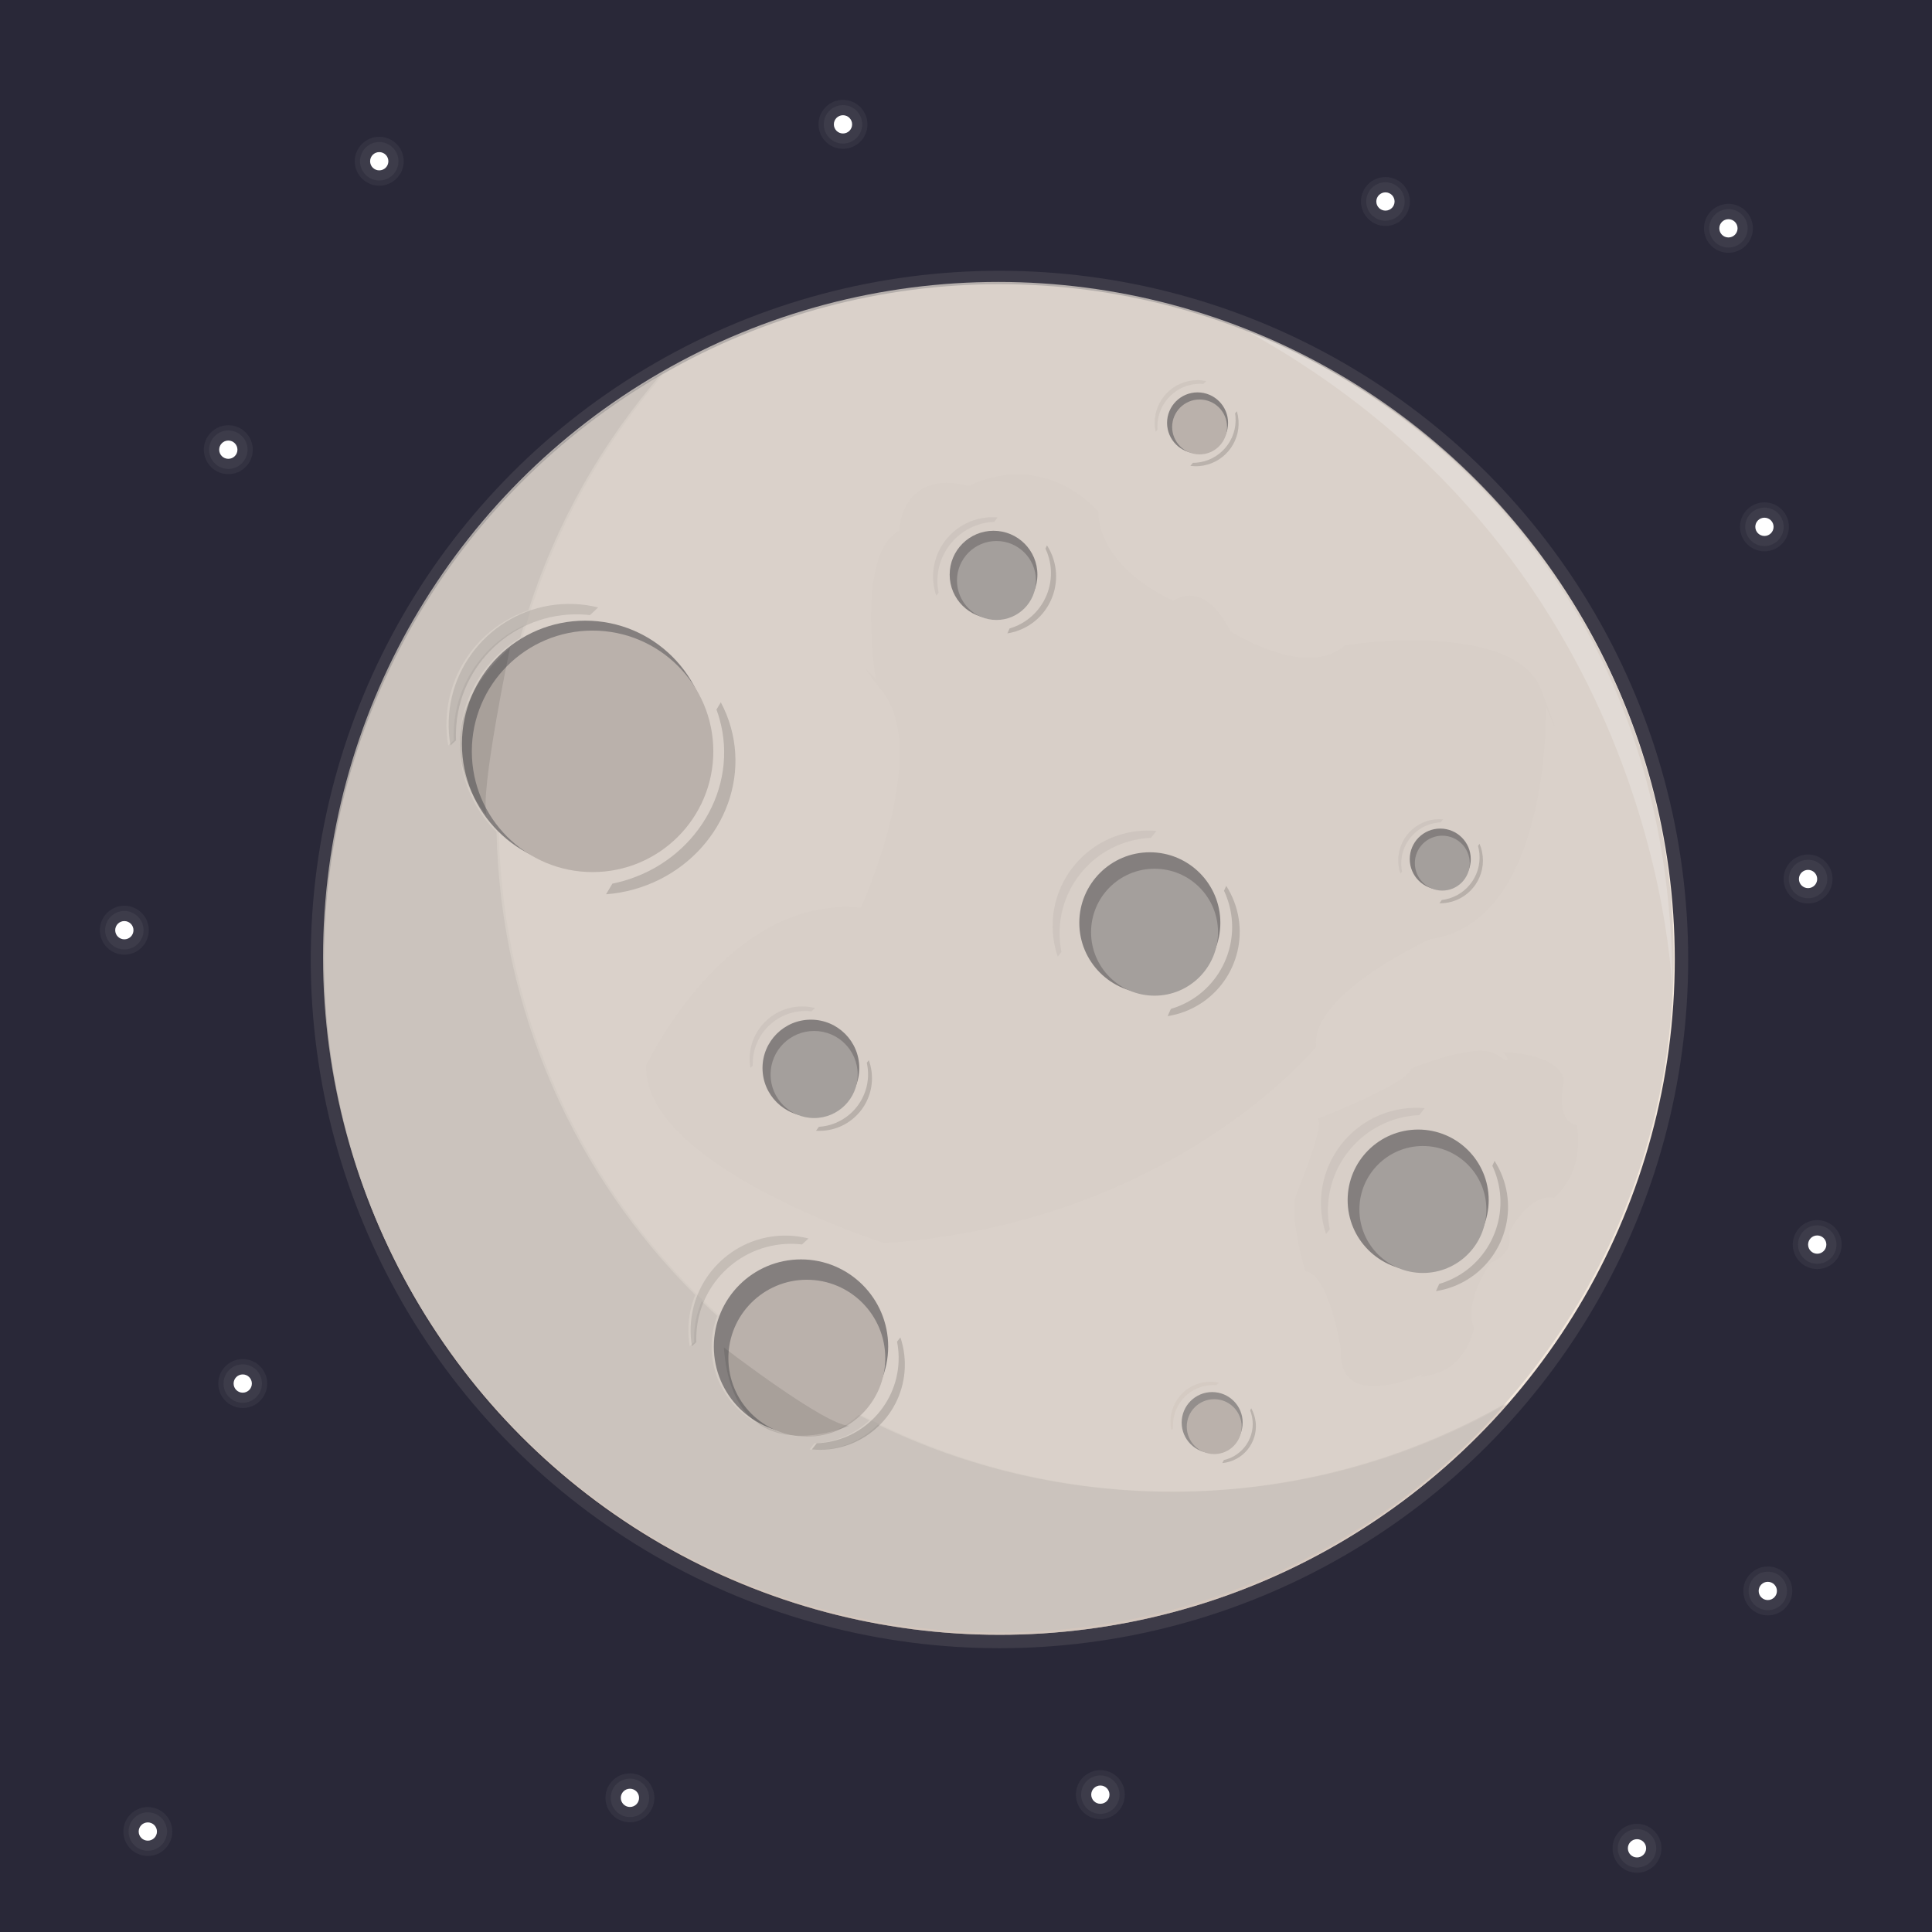 <?xml version="1.0" encoding="utf-8"?>
<!-- Generator: Adobe Illustrator 16.0.0, SVG Export Plug-In . SVG Version: 6.00 Build 0)  -->
<!DOCTYPE svg PUBLIC "-//W3C//DTD SVG 1.1//EN" "http://www.w3.org/Graphics/SVG/1.1/DTD/svg11.dtd">
<svg version="1.1" xmlns="http://www.w3.org/2000/svg" xmlns:xlink="http://www.w3.org/1999/xlink" x="0px" y="0px" width="864px"
	 height="864px" viewBox="0 0 864 864" enable-background="new 0 0 864 864" xml:space="preserve">
<g id="Layer_3">
	<rect x="-25.012" y="-10.009" fill="#292838" width="914" height="885.405"/>
</g>
<g id="Layer_8">
	<g>
		<circle fill="#FFFFFF" cx="169.601" cy="72.109" r="4.084"/>
		<circle opacity="0.05" fill="#FFFFFF" cx="169.6" cy="72.109" r="10.938"/>
		<circle opacity="0.05" fill="#FFFFFF" cx="169.6" cy="72.109" r="8.602"/>
	</g>
	<g>
		<circle fill="#FFFFFF" cx="772.968" cy="102.108" r="4.084"/>
		<circle opacity="0.05" fill="#FFFFFF" cx="772.969" cy="102.108" r="10.938"/>
		<circle opacity="0.05" fill="#FFFFFF" cx="772.968" cy="102.108" r="8.602"/>
	</g>
	<g>
		<circle fill="#FFFFFF" cx="66.106" cy="819.072" r="4.084"/>
		<circle opacity="0.05" fill="#FFFFFF" cx="66.106" cy="819.072" r="10.938"/>
		<circle opacity="0.05" fill="#FFFFFF" cx="66.106" cy="819.072" r="8.602"/>
	</g>
	<g>
		<circle fill="#FFFFFF" cx="281.711" cy="804.006" r="4.084"/>
		<circle opacity="0.05" fill="#FFFFFF" cx="281.712" cy="804.006" r="10.938"/>
		<circle opacity="0.05" fill="#FFFFFF" cx="281.712" cy="804.006" r="8.602"/>
	</g>
	<g>
		<circle fill="#FFFFFF" cx="732.073" cy="826.571" r="4.084"/>
		<circle opacity="0.05" fill="#FFFFFF" cx="732.072" cy="826.571" r="10.938"/>
		<circle opacity="0.05" fill="#FFFFFF" cx="732.073" cy="826.571" r="8.602"/>
	</g>
	<g>
		<circle fill="#FFFFFF" cx="789.069" cy="235.601" r="4.085"/>
		<circle opacity="0.05" fill="#FFFFFF" cx="789.07" cy="235.601" r="10.938"/>
		<circle opacity="0.05" fill="#FFFFFF" cx="789.069" cy="235.601" r="8.603"/>
	</g>
	<g>
		<circle fill="#FFFFFF" cx="492.085" cy="802.574" r="4.084"/>
		<circle opacity="0.05" fill="#FFFFFF" cx="492.085" cy="802.574" r="10.938"/>
		<circle opacity="0.05" fill="#FFFFFF" cx="492.084" cy="802.574" r="8.602"/>
	</g>
	<g>
		<circle fill="#FFFFFF" cx="55.606" cy="415.991" r="4.084"/>
		<circle opacity="0.05" fill="#FFFFFF" cx="55.607" cy="415.991" r="10.938"/>
		<circle opacity="0.05" fill="#FFFFFF" cx="55.606" cy="415.991" r="8.602"/>
	</g>
	<g>
		<circle fill="#FFFFFF" cx="790.569" cy="711.476" r="4.084"/>
		<circle opacity="0.05" fill="#FFFFFF" cx="790.569" cy="711.476" r="10.938"/>
		<circle opacity="0.05" fill="#FFFFFF" cx="790.569" cy="711.476" r="8.602"/>
	</g>
	<g>
		<circle fill="#FFFFFF" cx="619.579" cy="90.11" r="4.084"/>
		<circle opacity="0.05" fill="#FFFFFF" cx="619.578" cy="90.11" r="10.938"/>
		<circle opacity="0.05" fill="#FFFFFF" cx="619.578" cy="90.11" r="8.602"/>
	</g>
	<g>
		<circle fill="#FFFFFF" cx="102.104" cy="201.104" r="4.084"/>
		<circle opacity="0.05" fill="#FFFFFF" cx="102.105" cy="201.104" r="10.938"/>
		<circle opacity="0.05" fill="#FFFFFF" cx="102.104" cy="201.104" r="8.602"/>
	</g>
	<g>
		<circle fill="#FFFFFF" cx="812.67" cy="556.586" r="4.085"/>
		<circle opacity="0.05" fill="#FFFFFF" cx="812.67" cy="556.586" r="10.937"/>
		<circle opacity="0.05" fill="#FFFFFF" cx="812.67" cy="556.586" r="8.602"/>
	</g>
	<g>
		<circle fill="#FFFFFF" cx="808.569" cy="393.094" r="4.085"/>
		<circle opacity="0.05" fill="#FFFFFF" cx="808.57" cy="393.094" r="10.938"/>
		<circle opacity="0.05" fill="#FFFFFF" cx="808.569" cy="393.094" r="8.603"/>
	</g>
	<g>
		<circle fill="#FFFFFF" cx="376.988" cy="55.61" r="4.084"/>
		<circle opacity="0.05" fill="#FFFFFF" cx="376.988" cy="55.61" r="10.938"/>
		<circle opacity="0.05" fill="#FFFFFF" cx="376.988" cy="55.61" r="8.602"/>
	</g>
	<g>
		<circle fill="#FFFFFF" cx="108.552" cy="618.732" r="4.084"/>
		<circle opacity="0.05" fill="#FFFFFF" cx="108.552" cy="618.732" r="10.938"/>
		<circle opacity="0.05" fill="#FFFFFF" cx="108.552" cy="618.732" r="8.602"/>
	</g>
</g>
<g id="Layer_2">
	<circle opacity="0.1" fill="#F3E7DB" cx="446.966" cy="429.09" r="308"/>
	<circle fill="#F3E7DB" cx="446.966" cy="429.09" r="302"/>
	<path opacity="0.5" fill="#C8BBB3" d="M524.966,667.09c-166.79,0-302-135.21-302-302c0-75.895,28.003-145.244,74.23-198.297
		c-90.944,52.04-152.23,150.01-152.23,262.297c0,166.79,135.21,302,302,302c90.896,0,172.405-40.162,227.771-103.703
		C630.594,652.646,579.468,667.09,524.966,667.09z"/>
	<circle opacity="0.8" fill="#D3CCC5" cx="446.46" cy="428.085" r="302"/>
</g>
<g id="Layer_4">
	<path opacity="0.01" d="M433.39,217.272c0,0,30.51-17.099,57.854,11.461c0,0-2.178,22.898,33.464,39.934
		c0,0,13.218-10.58,25.629,13.659c0,0,33.782,21.78,51.234,6.183c0,0,75.633-11.723,87.716,20.103
		c12.083,31.825,2.045,7.313,2.045,7.313s2.663,96.322-51.775,104.096c0,0-53.738,24.301-50.994,48.143
		c0,0-64.107,78.797-193.101,87.797c0,0-107.995-34.498-106.495-79.496c0,0,35.998-76.496,95.995-70.497
		c0,0,31.499-68.997,9.699-96.671c-14.277-18.125-3.06-5.687-3.06-5.687s-8.89-56.351,10.434-66.123
		C402.034,237.488,402.96,209.479,433.39,217.272z"/>
	<path opacity="0.01" d="M705.158,503.271c0,0,4.471,19.405-10.243,32.458c0,0-9.568-3.529-20.136,15.48
		c0,0,3.291,8.721-8.196,13.529c0,0-12.42,17.462-7.382,29.136c0,0-3.058,16.718-17.753,20.584c-14.694,3.868,1.5-3,1.5-3
		s-45.09,23.843-43.368-8.535c0,0-5.394-33.605-15.819-34.371c0,0-7.791-25.491-3.81-35.09c0,0,13.56-32.663,8.999-32.998
		c0,0,41.534-16.174,41.998-22.499c0,0,29.824-12.577,38.533-6.284c8.71,6.292,2.709-1.216,2.709-1.216s24.863,0.413,27.244,12.6
		C699.435,483.065,694.836,501.099,705.158,503.271z"/>
</g>
<g id="Layer_1">
	<circle fill="#847F7E" cx="261.736" cy="332.723" r="55.161"/>
	<circle fill="#BAB1AB" cx="265" cy="336" r="54"/>
	<circle fill="#847F7E" cx="362.639" cy="477.639" r="21.639"/>
	<circle fill="#A49F9C" cx="364.082" cy="480.524" r="19.476"/>
	<circle fill="#847F7E" cx="535.557" cy="189.115" r="13.639"/>
	<circle fill="#BAB1AB" cx="536.467" cy="190.933" r="12.275"/>
	<circle fill="#847F7E" cx="644.09" cy="384.182" r="13.639"/>
	<circle fill="#A49F9C" cx="645" cy="386" r="12.275"/>
	<circle fill="#938E8C" cx="542.09" cy="636.182" r="13.639"/>
	<circle fill="#BAB1AB" cx="543" cy="638" r="12.275"/>
	<path opacity="0.1" d="M203.936,331.067c-0.058-1.373-0.065-2.757-0.018-4.153c1.004-29.806,25.981-53.155,55.788-52.151
		c1.392,0.047,2.763,0.165,4.125,0.314l3.676-3.436c-3.557-0.87-7.25-1.408-11.054-1.536c-29.807-1.004-54.784,22.345-55.788,52.151
		c-0.128,3.806,0.153,7.53,0.782,11.138L203.936,331.067z"/>
	<path opacity="0.15" d="M320.41,317.314c0.512,1.388,0.973,2.806,1.378,4.254c8.658,30.912-10.748,63.373-43.342,72.502
		c-1.522,0.425-3.045,0.771-4.568,1.083l-2.855,4.777c4.135-0.32,8.308-1.027,12.469-2.192c32.596-9.129,52.001-41.59,43.343-72.502
		c-1.105-3.947-2.628-7.67-4.488-11.157L320.41,317.314z"/>
	<path opacity="0.15" d="M401.173,599.992c0.186,0.952,0.337,1.919,0.452,2.899c2.446,20.923-12.534,39.868-33.457,42.314
		c-0.977,0.113-1.947,0.177-2.914,0.216l-2.205,2.787c2.576,0.232,5.212,0.218,7.883-0.094
		c20.924-2.446,35.903-21.391,33.457-42.315c-0.313-2.671-0.902-5.243-1.722-7.696L401.173,599.992z"/>
	<path opacity="0.15" d="M667.383,521.349c0.412,0.878,0.794,1.778,1.145,2.701c7.474,19.695-2.435,41.721-22.13,49.195
		c-0.921,0.348-1.846,0.646-2.773,0.919l-1.459,3.241c2.555-0.402,5.107-1.06,7.622-2.013c19.696-7.475,29.604-29.499,22.13-49.196
		c-0.954-2.514-2.153-4.865-3.547-7.044L667.383,521.349z"/>
	<path opacity="0.15" d="M547.389,398.358c0.412,0.878,0.794,1.778,1.145,2.701c7.474,19.695-2.435,41.721-22.13,49.195
		c-0.921,0.348-1.846,0.646-2.773,0.919l-1.459,3.241c2.555-0.402,5.107-1.06,7.622-2.013c19.696-7.475,29.604-29.499,22.13-49.196
		c-0.954-2.514-2.153-4.865-3.547-7.044L547.389,398.358z"/>
	<path opacity="0.15" d="M387.634,475.289c0.131,0.584,0.24,1.178,0.327,1.782c1.857,12.869-7.069,24.806-19.938,26.665
		c-0.602,0.086-1.199,0.14-1.794,0.18l-1.315,1.757c1.593,0.102,3.22,0.048,4.863-0.188c12.869-1.858,21.795-13.795,19.938-26.666
		c-0.238-1.642-0.644-3.221-1.191-4.72L387.634,475.289z"/>
	<path opacity="0.15" d="M660.979,378.335c0.131,0.469,0.243,0.947,0.34,1.435c2.035,10.384-4.73,20.451-15.113,22.488
		c-0.487,0.095-0.971,0.163-1.453,0.22l-0.995,1.482c1.298,0.018,2.617-0.093,3.943-0.352c10.385-2.037,17.151-12.104,15.115-22.49
		c-0.262-1.325-0.655-2.592-1.162-3.787L660.979,378.335z"/>
	<path opacity="0.15" d="M552.343,184.833c0.076,0.481,0.134,0.968,0.175,1.464c0.846,10.548-7.017,19.784-17.563,20.632
		c-0.495,0.04-0.983,0.052-1.469,0.054l-1.157,1.36c1.288,0.165,2.611,0.204,3.958,0.097c10.549-0.848,18.412-10.083,17.565-20.633
		c-0.11-1.346-0.357-2.649-0.726-3.895L552.343,184.833z"/>
	<path opacity="0.15" d="M467.54,245.349c0.278,0.594,0.537,1.203,0.774,1.827c5.052,13.316-1.646,28.208-14.963,33.261
		c-0.623,0.235-1.248,0.437-1.875,0.621l-0.986,2.191c1.727-0.272,3.452-0.716,5.153-1.36c13.316-5.054,20.016-19.945,14.962-33.263
		c-0.645-1.699-1.456-3.289-2.398-4.762L467.54,245.349z"/>
	<path opacity="0.15" d="M559.073,630.714c0.154,0.39,0.295,0.792,0.422,1.201c2.692,8.733-2.204,17.997-10.937,20.69
		c-0.408,0.127-0.816,0.23-1.227,0.323l-0.721,1.363c1.117-0.104,2.241-0.319,3.355-0.662c8.735-2.693,13.631-11.958,10.937-20.692
		c-0.343-1.115-0.799-2.166-1.342-3.147L559.073,630.714z"/>
	<path opacity="0.05" d="M626.993,389.812c-0.091-0.461-0.167-0.928-0.225-1.403c-1.221-10.124,5.996-19.32,16.12-20.541
		c0.474-0.057,0.942-0.089,1.41-0.11l1.063-1.353c-1.248-0.108-2.523-0.096-3.816,0.06c-10.124,1.221-17.34,10.418-16.119,20.542
		c0.156,1.292,0.447,2.536,0.849,3.722L626.993,389.812z"/>
	<circle fill="#847F7E" cx="444.314" cy="256.981" r="19.617"/>
	<circle fill="#A49F9C" cx="445.623" cy="259.596" r="17.656"/>
	<path opacity="0.05" d="M419.724,265.079c-0.131-0.663-0.24-1.335-0.323-2.018c-1.756-14.561,8.624-27.788,23.186-29.544
		c0.682-0.082,1.355-0.128,2.028-0.159l1.528-1.946c-1.795-0.155-3.63-0.139-5.489,0.085c-14.562,1.756-24.939,14.984-23.185,29.545
		c0.226,1.858,0.644,3.648,1.221,5.353L419.724,265.079z"/>
	<circle fill="#847F7E" cx="514.212" cy="412.685" r="31.541"/>
	<circle fill="#A49F9C" cx="516.316" cy="416.888" r="28.387"/>
	<path opacity="0.05" d="M474.675,425.705c-0.21-1.066-0.386-2.146-0.52-3.244c-2.822-23.411,13.866-44.677,37.278-47.501
		c1.095-0.132,2.179-0.207,3.261-0.255l2.457-3.129c-2.886-0.25-5.835-0.222-8.825,0.138c-23.412,2.824-40.099,24.091-37.275,47.503
		c0.361,2.988,1.034,5.865,1.962,8.606L474.675,425.705z"/>
	<circle fill="#847F7E" cx="634.212" cy="536.685" r="31.541"/>
	<circle fill="#A49F9C" cx="636.316" cy="540.889" r="28.387"/>
	<path opacity="0.05" d="M594.675,549.705c-0.21-1.066-0.386-2.146-0.52-3.244c-2.822-23.411,13.866-44.678,37.278-47.502
		c1.095-0.132,2.179-0.206,3.261-0.255l2.457-3.129c-2.886-0.249-5.835-0.222-8.825,0.138
		c-23.412,2.824-40.099,24.092-37.275,47.504c0.361,2.987,1.034,5.865,1.962,8.605L594.675,549.705z"/>
	<path opacity="0.05" d="M336.656,476.549c-0.021-0.598-0.022-1.201,0.001-1.811c0.51-12.988,11.452-23.103,24.44-22.592
		c0.606,0.023,1.204,0.076,1.797,0.145l1.61-1.488c-1.547-0.388-3.156-0.63-4.814-0.696c-12.989-0.509-23.93,9.606-24.44,22.595
		c-0.065,1.657,0.049,3.282,0.315,4.855L336.656,476.549z"/>
	<circle fill="#847F7E" cx="358.215" cy="602.193" r="38.981"/>
	<circle fill="#BAB1AB" cx="360.814" cy="607.392" r="35.083"/>
	<path opacity="0.1" d="M311.409,600.23c-0.039-1.077-0.041-2.164,0.002-3.262c0.919-23.397,20.63-41.617,44.026-40.697
		c1.092,0.043,2.168,0.138,3.238,0.261l2.901-2.681c-2.787-0.699-5.686-1.135-8.673-1.255
		c-23.398-0.916-43.107,17.306-44.026,40.702c-0.117,2.985,0.088,5.913,0.567,8.747L311.409,600.23z"/>
	<path opacity="0.05" d="M517.64,192.214c-0.036-0.485-0.056-0.975-0.056-1.471c0-10.562,8.563-19.124,19.124-19.124
		c0.493,0,0.98,0.025,1.465,0.062l1.26-1.26c-1.27-0.266-2.583-0.412-3.932-0.412c-10.563,0-19.124,8.562-19.124,19.125
		c0,1.348,0.145,2.664,0.41,3.933L517.64,192.214z"/>
	<path opacity="0.3" fill="#C8BBB3" d="M524.627,638.704c-0.034-0.455-0.053-0.914-0.053-1.378c0-9.89,8.019-17.908,17.909-17.908
		c0.462,0,0.918,0.024,1.371,0.059l1.18-1.18c-1.188-0.249-2.419-0.386-3.682-0.386c-9.891,0-17.908,8.018-17.908,17.908
		c0,1.264,0.135,2.495,0.384,3.683L524.627,638.704z"/>
</g>
<g id="Layer_5">
	<path opacity="0.2" fill="#FFFFFF" d="M557.452,147.982c0,0,191.99,64.498,190.49,296.986
		C747.942,444.968,744.942,251.477,557.452,147.982z"/>
</g>
<g id="Layer_6">
	<path opacity="0.05" d="M523.968,667.091c-47.091,0-91.662-10.783-131.385-30.007c-5.873,5.929-13.715,9.987-22.649,11.032
		c-2.671,0.311-5.307,0.326-7.883,0.094l2.205-2.787c0.967-0.039,1.937-0.104,2.914-0.217c8.414-0.983,15.863-4.639,21.607-10.014
		c-1.588-0.797-3.169-1.607-4.741-2.431c-6.298,6.014-14.824,9.714-24.219,9.714c-5.233,0-10.194-1.154-14.655-3.209
		c-15.625-5.079-26.925-19.753-26.925-37.072c0-4.832,0.886-9.456,2.493-13.726c-2.346-2.137-4.647-4.321-6.925-6.529
		c-1.985,4.632-3.182,9.694-3.391,15.03c-0.043,1.098-0.041,2.184-0.002,3.262l-1.964,1.814c-0.479-2.834-0.684-5.762-0.567-8.746
		c0.197-5.012,1.262-9.783,3.035-14.183c-53.405-53.165-87.024-126.182-88.857-207.051c-17.543-17.224-21.94-44.744-9.046-66.997
		c4.918-8.488,11.758-15.162,19.644-19.818c0.506-1.85,1.031-3.693,1.571-5.529c-17.903,8.296-30.596,26.125-31.306,47.192
		c-0.047,1.396-0.04,2.781,0.018,4.153l-2.49,2.327c-0.629-3.608-0.911-7.332-0.782-11.138
		c0.778-23.109,15.971-42.328,36.648-49.333c12.663-39.544,33.238-75.548,59.885-106.13c-90.944,52.04-152.23,150.01-152.23,262.297
		c0,166.789,135.21,302,302,302c90.896,0,172.405-40.162,227.771-103.703C629.596,652.647,578.47,667.091,523.968,667.091z"/>
</g>
<g id="Layer_7">
	<path opacity="0.1" d="M323.713,602.582c0,0,45.632,35.189,56.13,35.002C379.843,637.584,327.982,660.576,323.713,602.582z"/>
	<path opacity="0.1" d="M228.101,289.598c0,0-13.605,64.967-10.5,74.996C217.601,364.594,184.603,328.596,228.101,289.598z"/>
</g>
</svg>
